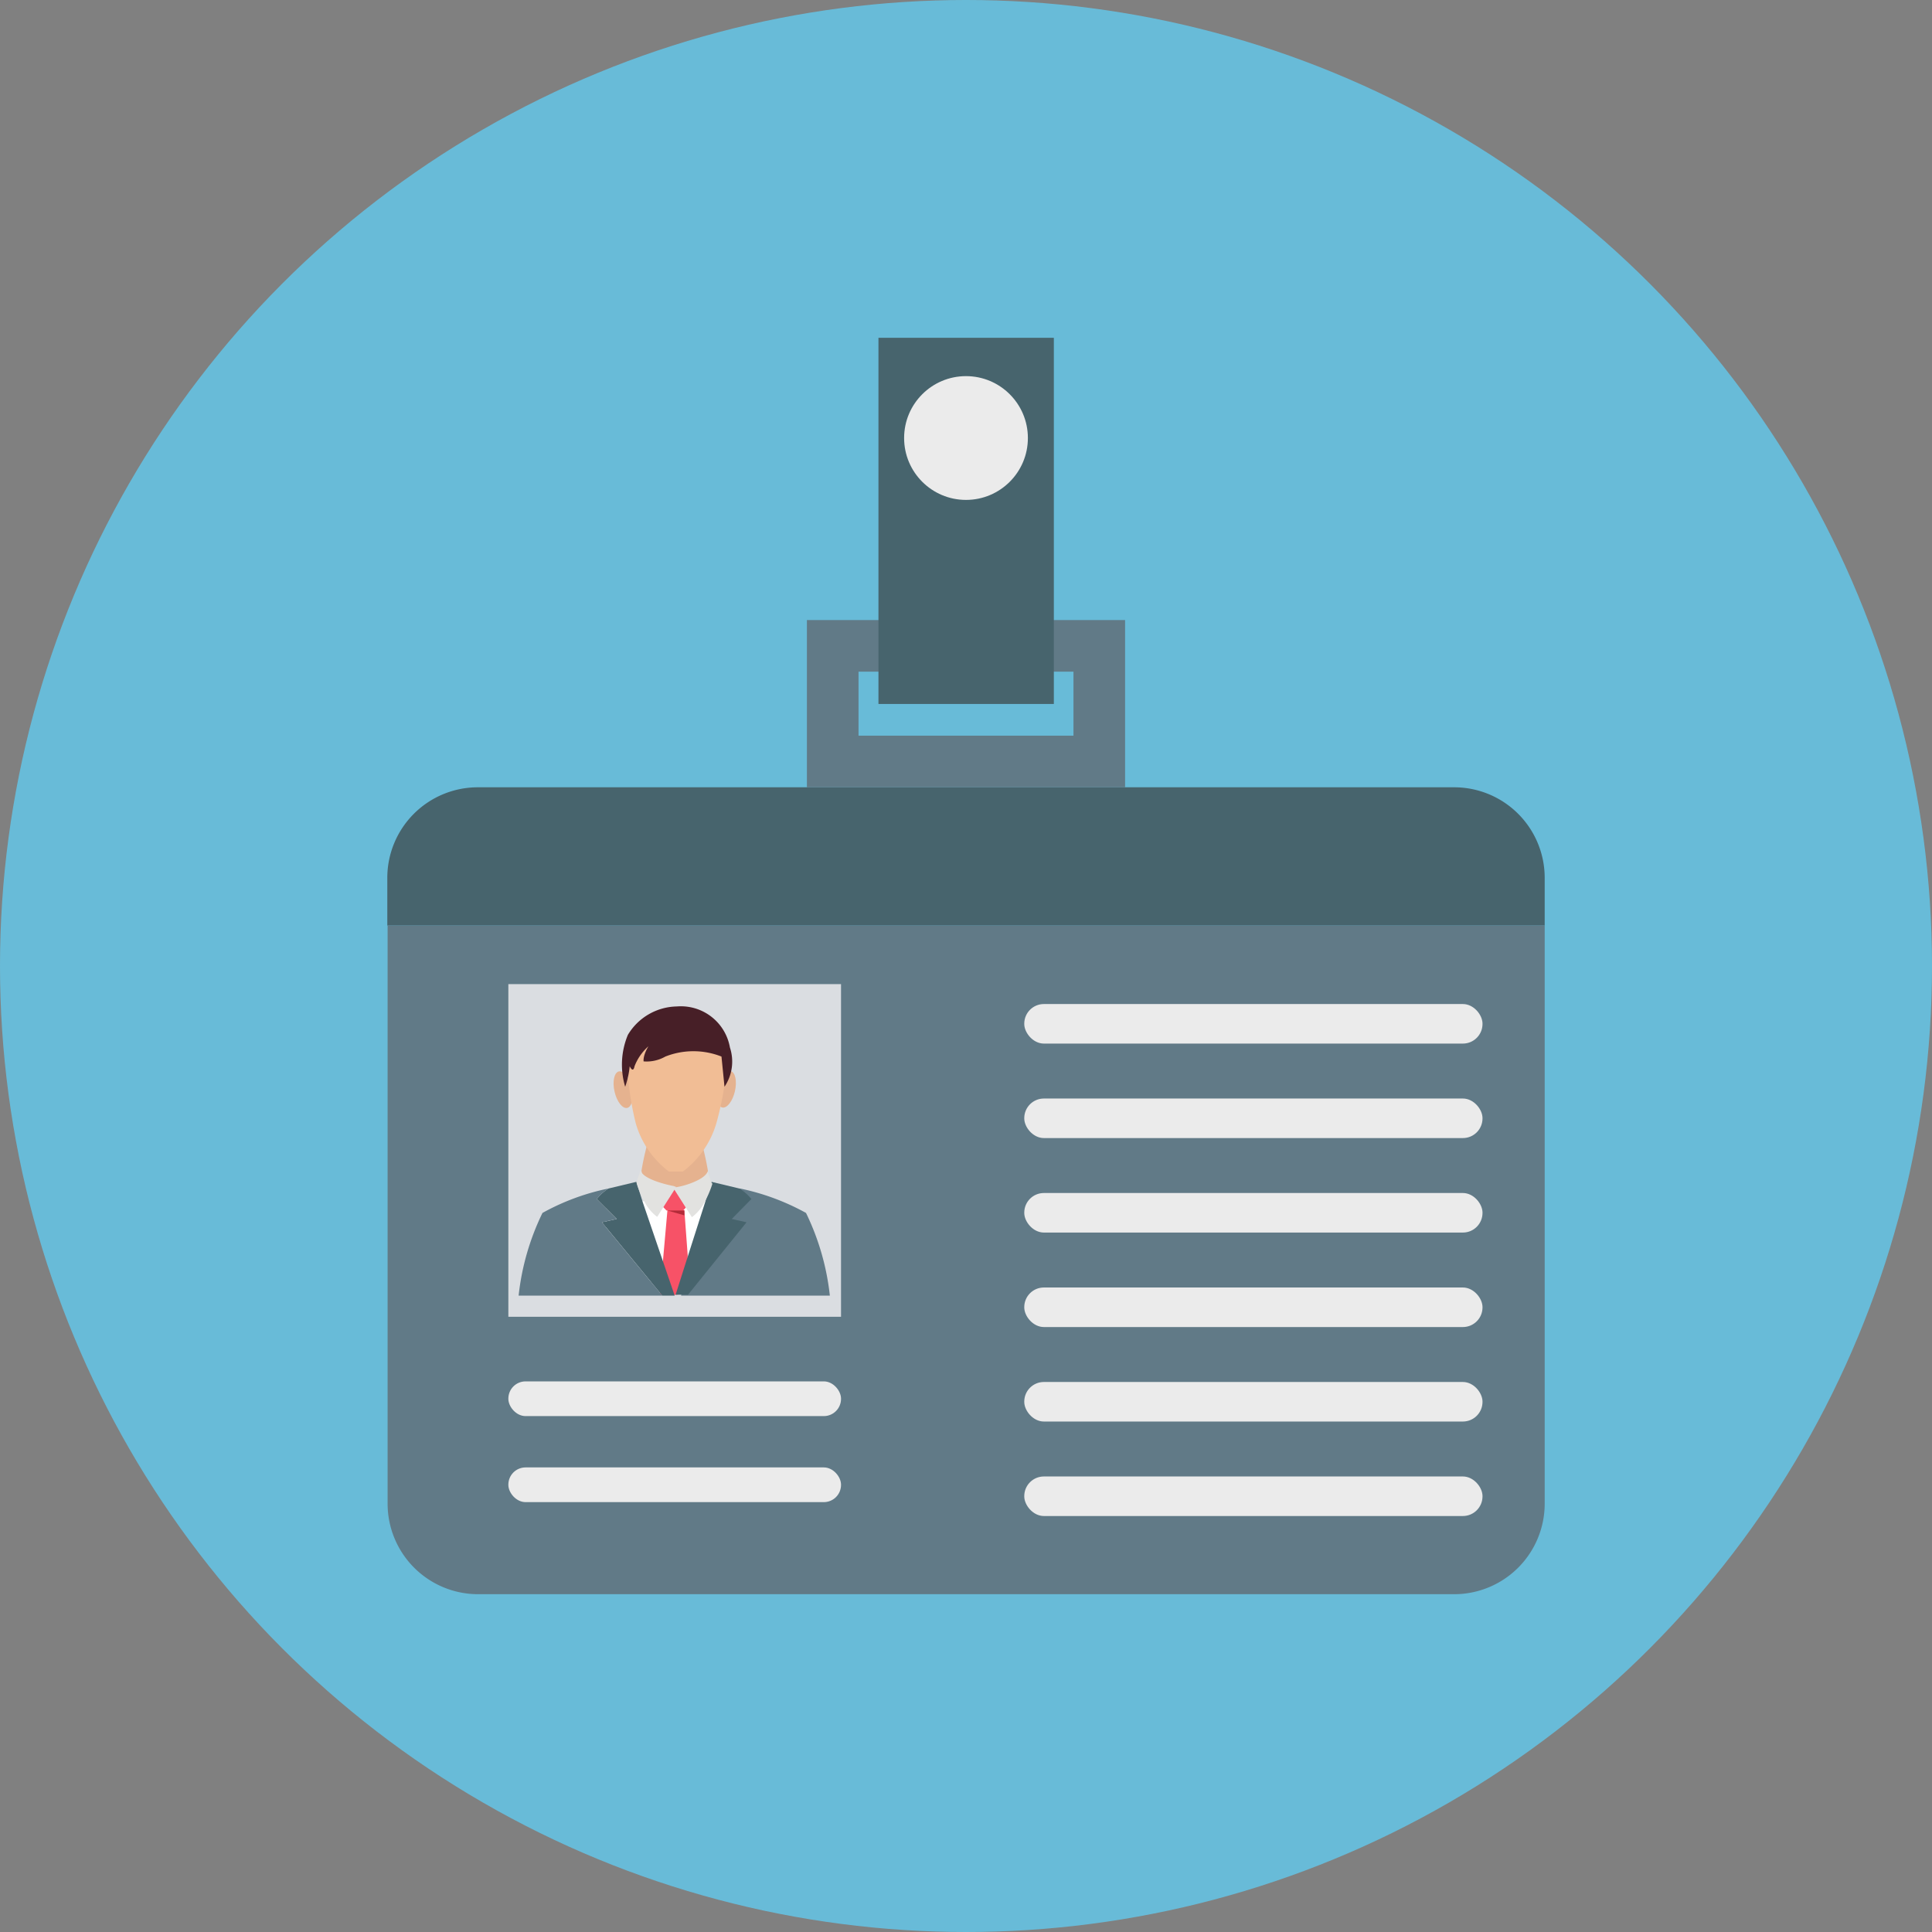 <svg xmlns="http://www.w3.org/2000/svg" viewBox="0 0 64 64">
    <rect x="0" y="0" width="64" height="64" fill="#808080" stroke="none"/>
    <circle cx="32" cy="32" r="32" fill="#68bbd8" />
    <path fill="#47646d" d="M51.17,29.08v1.58H12.83V29.08a3,3,0,0,1,3-3H48.17A3,3,0,0,1,51.17,29.08Z" />
    <path fill="#617a87" d="M51.17,30.66V49.81a3,3,0,0,1-3,3H15.84a3,3,0,0,1-3-3V30.66Z" />
    <rect width="15.18" height="1.31" x="33.93" y="33.26" fill="#ebebeb" rx=".65" ry=".65" />
    <rect width="15.18" height="1.31" x="33.93" y="36.39" fill="#ebebeb" rx=".65" ry=".65" />
    <rect width="15.18" height="1.31" x="33.93" y="39.52" fill="#ebebeb" rx=".65" ry=".65" />
    <rect width="15.18" height="1.31" x="33.93" y="42.65" fill="#ebebeb" rx=".65" ry=".65" />
    <rect width="15.18" height="1.31" x="33.93" y="45.78" fill="#ebebeb" rx=".65" ry=".65" />
    <rect width="15.18" height="1.31" x="33.93" y="48.91" fill="#ebebeb" rx=".65" ry=".65" />
    <rect width="11.02" height="1.15" x="16.84" y="48.61" fill="#ebebeb" rx=".57" ry=".57" />
    <rect width="11.02" height="1.15" x="16.84" y="45.76" fill="#ebebeb" rx=".57" ry=".57" />
    <rect width="11.02" height="11.02" x="16.84" y="32.6" fill="#dadde1" />
    <path fill="#617a87" d="M35.56,22.25v2.12H28.44V22.25h7.12m1.71-1.71H26.73v5.54H37.27V20.54Z" />
    <rect width="5.81" height="12.13" x="29.1" y="11.19" fill="#47646d" />
    <circle cx="32" cy="14.51" r="2.05" fill="#ebebeb" />
    <rect width="4.56" height="2.68" x="20.07" y="39.79" fill="#fff" />
    <path fill="#617a87" d="M27.49,42.92H22.56l1.11-3.47.84-.08a7.77,7.77,0,0,1,2.19.81A8.29,8.29,0,0,1,27.49,42.92Z" />
    <path fill="#f75267" d="M21.72,39.32H23l-.07.45-.3.33h-.55l-.32-.33Z" />
    <path fill="#f75267"
        d="M22.78,41.57l-.11-1.48h-.56l-.25,2.81h0a3.44,3.44,0,0,1,.43,0h0a2.18,2.18,0,0,0,.39-.06l.09-.11Z" />
    <path fill="#e5b28f"
        d="M23.45,38.78c-.07.68-.89.58-1.1.54s-1,.13-1.1-.54a8.86,8.86,0,0,1,.27-1.15c.07-.13.66,0,.83,0s.76-.14.83,0A9.24,9.24,0,0,1,23.45,38.78Z" />
    <ellipse cx="24.06" cy="36.09" fill="#e5b28f" rx=".62" ry=".29" transform="rotate(-77.13 24.057 36.085)" />
    <ellipse cx="20.64" cy="36.09" fill="#e5b28f" rx=".29" ry=".62" transform="rotate(-12.87 20.667 36.092)" />
    <path fill="#47646d" d="M22.35,42.92h-.41l-2-2.43.49-.11-.66-.66a1.44,1.44,0,0,1,.39-.35l.92-.22h0l.21.67Z" />
    <path fill="#617a87"
        d="M21.94,42.92l-2-2.43.49-.11-.66-.66a1.44,1.44,0,0,1,.39-.35,7.69,7.69,0,0,0-2.19.81,8.28,8.28,0,0,0-.79,2.74Z" />
    <path fill="#e2e2e0"
        d="M22.4,39.32l-.05.08-.58.91a1.45,1.45,0,0,1-.42-.5,3.25,3.25,0,0,1-.26-.61l0-.06.13-.37c.08.3.89.48,1.1.52Z" />
    <path fill="#47646d"
        d="M24.24,40.38l.49.11-1.85,2.29-.09.11,0,0h-.41v0l.42-1.32.56-1.75.21-.67h0l.92.22a1.51,1.51,0,0,1,.4.35Z" />
    <path fill="#e2e2e0"
        d="M23.6,39.21a3.24,3.24,0,0,1-.26.61,1.45,1.45,0,0,1-.42.5l-.58-.91-.05-.08h.05c.21,0,1-.23,1.1-.52l.13.37Z" />
    <path fill="#b22b39" d="M22.11,40.1h.56v.16" />
    <path fill="#f1bd95"
        d="M23.73,37.21a3.08,3.08,0,0,1-1.11,1.6l0,0h-.46l0,0a3.06,3.06,0,0,1-1.1-1.6,10.07,10.07,0,0,1-.29-2.72c.1-.52,1.16-.48,1.67-.43s1.57-.09,1.67.43A10.19,10.19,0,0,1,23.73,37.21Z" />
    <path fill="#471f27"
        d="M20.71,36a2.91,2.91,0,0,0,.15-.68s.11.25.16,0a1.7,1.7,0,0,1,.46-.66s-.18.28-.16.5a1.25,1.25,0,0,0,.72-.16,2.53,2.53,0,0,1,1.86,0L24,36a1.49,1.49,0,0,0,.18-1.3,1.65,1.65,0,0,0-1.76-1.36,1.93,1.93,0,0,0-1.62.94A2.56,2.56,0,0,0,20.71,36Z" />
</svg>